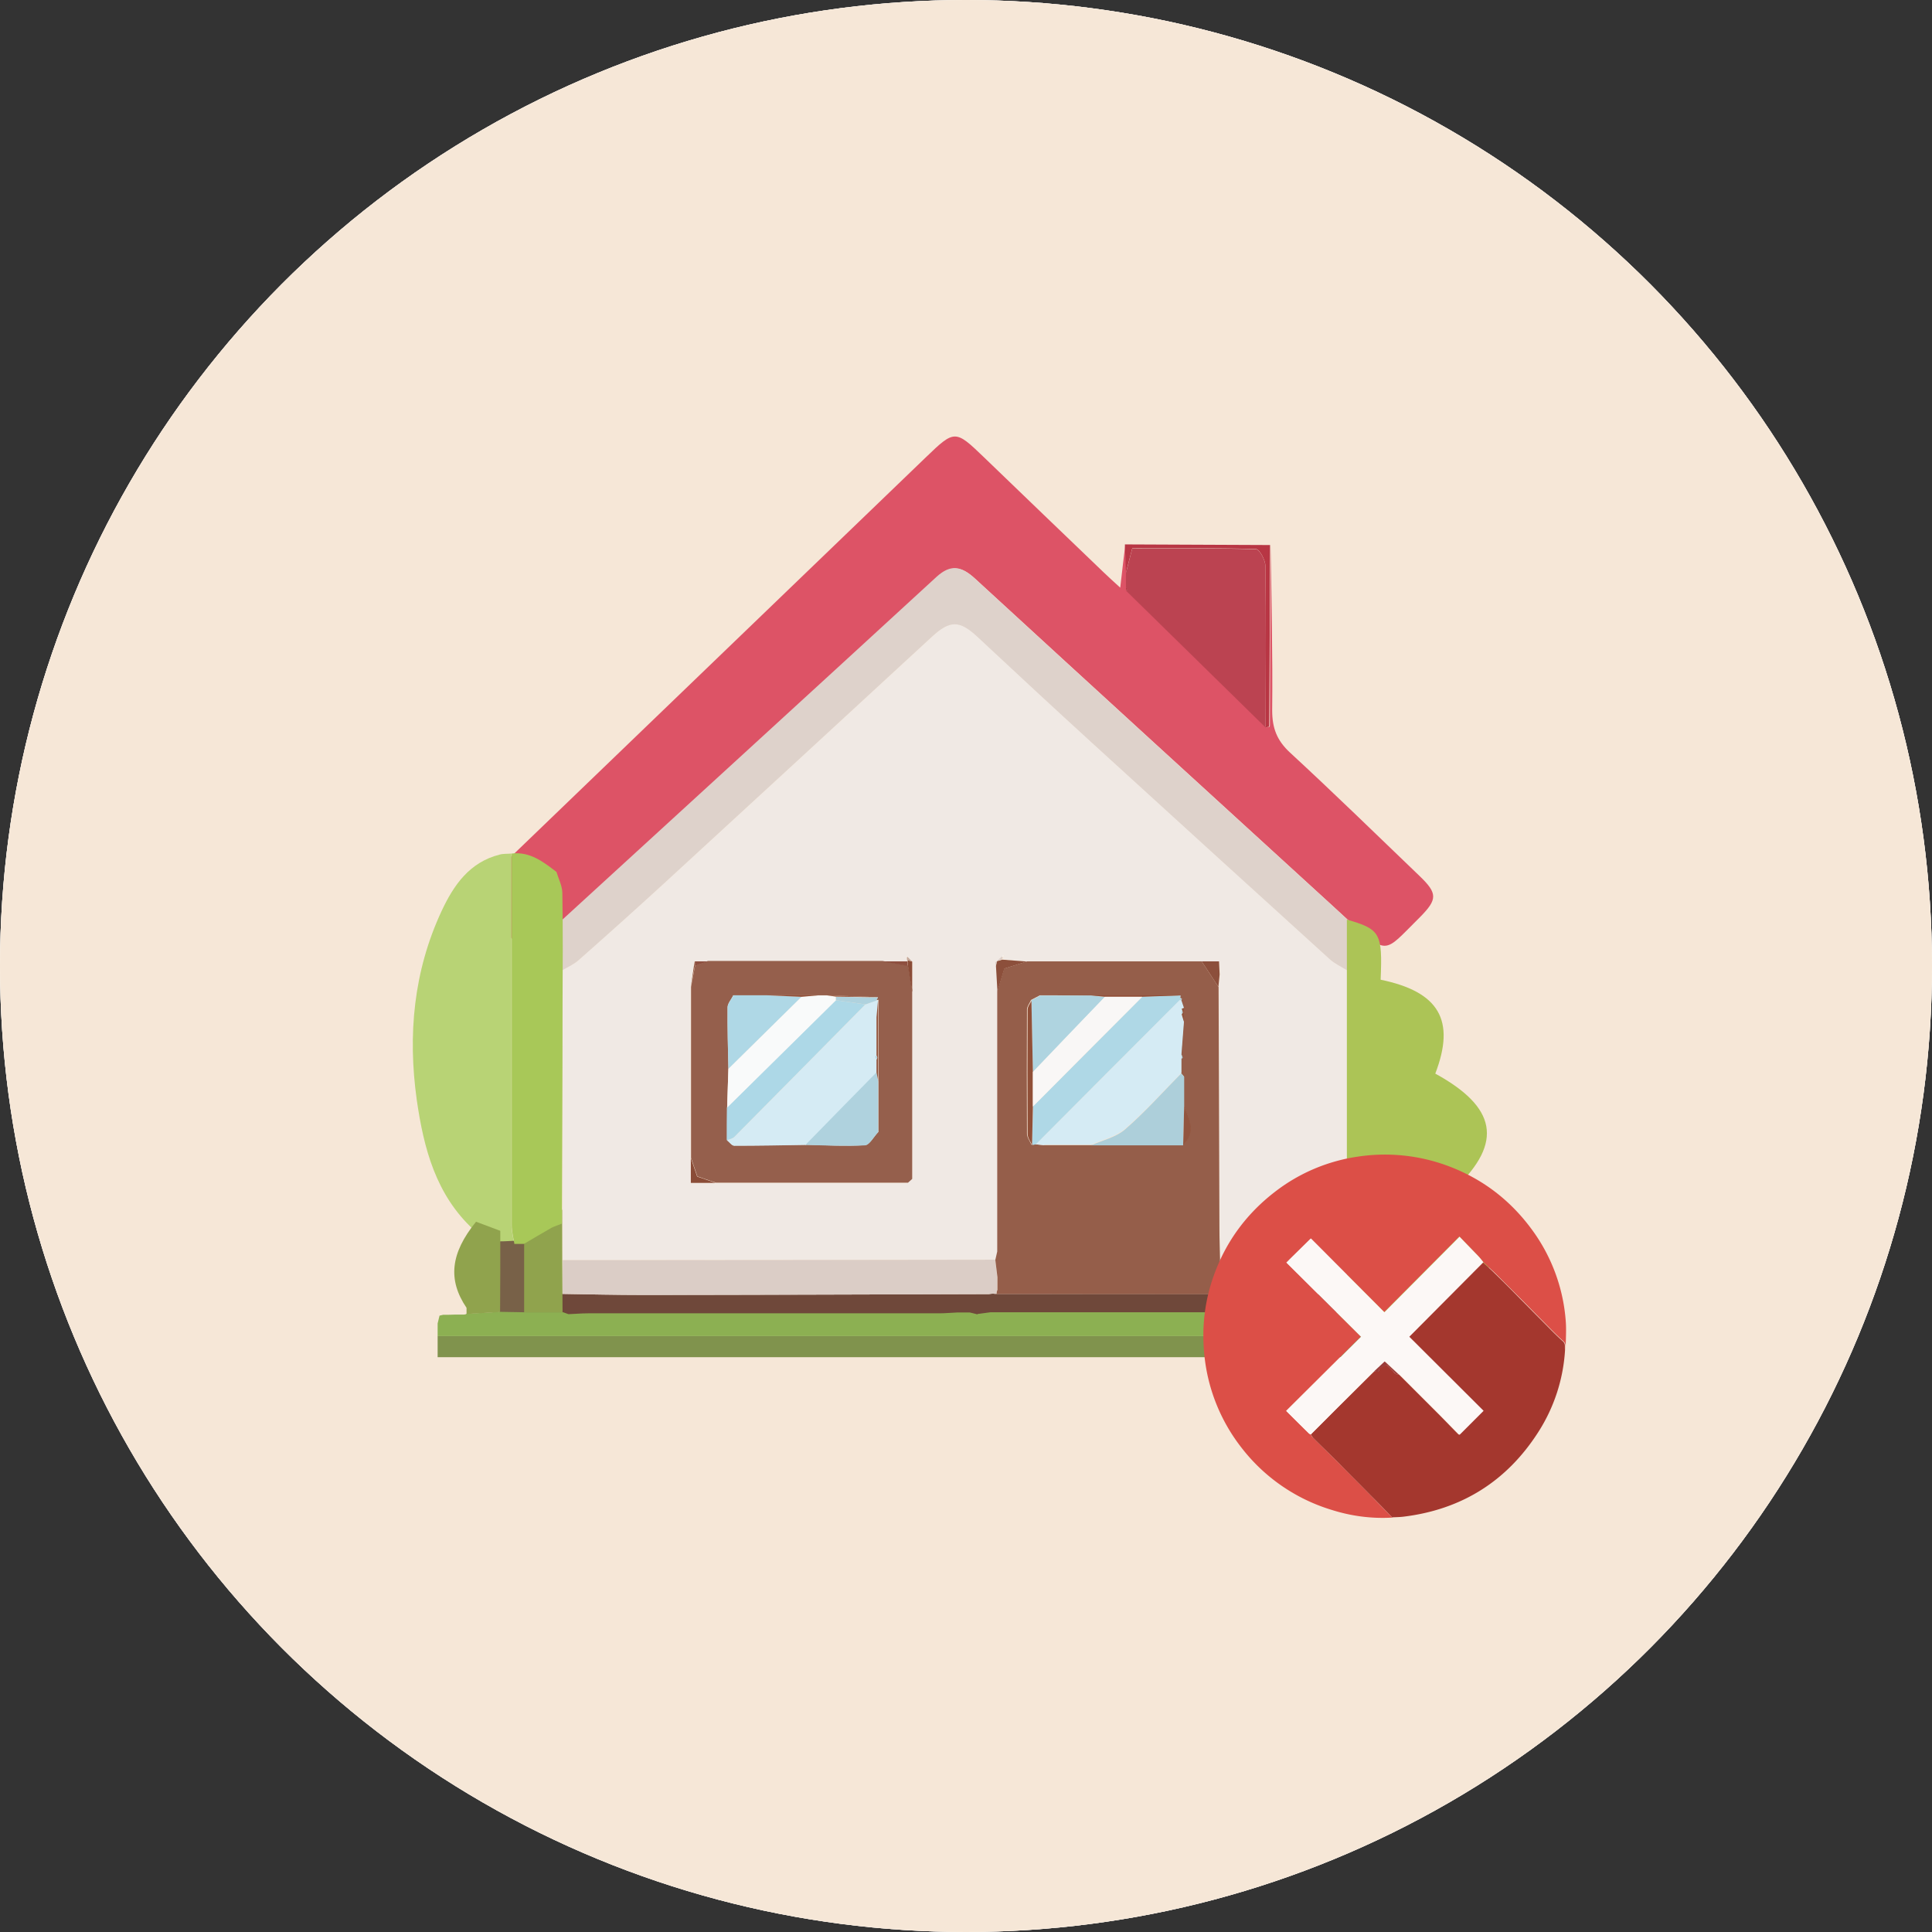 <svg id="Layer_2" xmlns="http://www.w3.org/2000/svg" viewBox="0 0 91.56 91.56"><rect x="0" y="0" width="91.56" height="91.56" fill="#333333" stroke="none"/><defs><style>.cls-7{fill:#fafaf9}.cls-9{fill:#92553f}.cls-13{fill:#8c4f3b}.cls-15{fill:#914e37}.cls-17{fill:#915038}.cls-18{fill:#b83644}.cls-19{fill:#8e5040}.cls-23{fill:#adcfda}.cls-24{fill:#afd8e6}.cls-29{fill:#dbcdc6}.cls-32{fill:#e1d4ce}.cls-33{fill:#afd2de}.cls-34{fill:#d5ebf4}.cls-39{fill:#8a4c37}</style></defs><g id="Layer_1-2"><circle class="cls-7" cx="45.78" cy="45.78" r="45.78"/><circle class="cls-7" cx="45.78" cy="45.78" r="45.78"/><g id="_ouQk4"><path class="cls-7" d="M26.67 59.73c0-4.58 0-9.16-.01-13.75.25-.15.53-.27.75-.46 1.35-1.2 2.7-2.41 4.04-3.63 4.25-3.9 8.49-7.81 12.73-11.72.84-.78 1.3-.78 2.14 0 1.81 1.69 3.63 3.38 5.47 5.06 3.74 3.42 7.48 6.82 11.23 10.22.24.22.54.35.82.53v13.74c-2 0-4 0-6-.01-.01-.5-.03-1-.03-1.5-.02-3.81-.03-7.62-.04-11.43l.06-.6-.03-.61h-9.09l-1.19-.11s.03-.08.03-.12l.06-.05-.04-.03s-.03.04-.05.06l-.23.21-.02.02s-.08.03-.08.05c0 .05.02.11.03.16l.07 1.21v12.32l-.09.4c-6.83 0-13.67.01-20.5.02ZM43 45.34l-.09-.04.06.05c-.01.05-.01.1 0 .15l.03.06H32.91l-.18 1.22v9.28h10.29l.21-.18v-10.3l-.23-.23Z"/><path class="cls-7" d="M26.47 43.75c-.2.17-.43.33-.6.53-.64.71-1.2.64-1.87-.03-1.77-1.77-1.77-1.74.02-3.46 6.62-6.37 13.24-12.75 19.86-19.12 1.36-1.31 1.39-1.31 2.75 0 1.89 1.82 3.78 3.64 5.68 5.46.23.22.47.44.78.72.09-.77.16-1.41.24-2.05.02.45.03.9.05 1.35v.68s-.01.1 0 .14c2.21 2.17 4.42 4.33 6.63 6.5.05-.01.11-.01.15-.03.02 0 .02-.06.02-.09.01-2.84.02-5.68.04-8.52.03 2.61.1 5.22.07 7.83 0 .84.22 1.43.85 2.01 2.07 1.91 4.09 3.88 6.12 5.83.88.84.87 1.12.03 1.97l-.14.14c-1.51 1.5-1.39 1.67-3.09.15-.29-.27-.59-.54-.88-.81-5.66-5.17-11.32-10.34-16.96-15.52-.63-.58-1.13-.69-1.81-.07-5.96 5.48-11.94 10.94-17.91 16.41Z"/><path class="cls-7" d="M26.47 43.75c5.97-5.47 11.95-10.93 17.91-16.41.68-.62 1.18-.51 1.81.07 5.64 5.19 11.3 10.35 16.96 15.52.29.27.59.54.88.81-.07.75-.13 1.49-.2 2.24-.27-.17-.58-.31-.82-.53-3.75-3.4-7.49-6.81-11.23-10.22-1.83-1.67-3.65-3.36-5.47-5.06-.84-.78-1.29-.78-2.14 0-4.24 3.91-8.48 7.82-12.73 11.72-1.33 1.22-2.68 2.43-4.04 3.63-.22.19-.5.31-.75.46-.07-.75-.13-1.49-.2-2.24Zm-1.01 19.37c-.24-.33-.72-.74-.65-.97.11-.33.6-.58.97-.76.25-.12.58-.05.88-.07 1.27.02 2.54.05 3.82.05 5.46 0 10.92-.03 16.38-.04l.19-.03.09.02h16.68c.3.02.63-.05.88.07.38.18.86.43.97.76.07.23-.41.64-.65.97h-.19c-.37.02-.74.04-1.11.04H26.74c-.37 0-.74-.02-1.11-.04h-.19Z"/><path class="cls-7" d="M46.86 61.33c-5.46.02-10.92.03-16.38.04-1.27 0-2.54-.03-3.82-.05 0-.53 0-1.07.01-1.6 6.83 0 13.67-.01 20.5-.02l.09.82v.6c-.02.06-.04.12-.04.19h-.17l-.19.02Zm16.97 0h-6.05c0-.07-.01-.13-.03-.19l.08-1.43c2 0 4 0 6 .01v1.6ZM53.36 27.15c-.02-.45-.03-.9-.05-1.35l6.88.03c-.01 2.84-.02 5.68-.04 8.52 0 .03 0 .08-.02.09-.05.02-.1.02-.15.03 0-2.55.02-5.1-.01-7.65 0-.28-.28-.79-.44-.8-1.97-.06-3.94-.04-5.87-.04l-.3 1.16Zm-27.9 35.97h.19l-.1.03-.09-.03Zm39.38.01h.19l-.09.02-.1-.02Z"/><path class="cls-7" d="m57.82 59.71-.08 1.43-.18.19c-3.44 0-6.89 0-10.33-.01 0-.07.01-.13.04-.19v-.6l-.1-.82.09-.4V46.99l.33-1.09 1.09-.34h8.27l.8 1.22c.01 3.81.03 7.62.04 11.43 0 .5.02 1 .03 1.5Zm-1.89-12.44.02-.08h-4.24l-1.63-.02h-.8l-.42.22c-.06.15-.18.29-.19.44-.01 1.97-.01 3.93 0 5.9 0 .17.14.35.21.52h.09l.09-.02.4.04h6.59c.61-.6.3-1.22.05-1.85v-1.41l-.13-.16v-.68s.06-.05.06-.06c-.01-.05-.04-.1-.06-.14l.12-1.55v-.65l-.13-.38.05-.05-.1-.08Zm-12.7-.28v8.88l-.2.18h-9.1l-.88-.3-.3-.88v-8.1l.19-1 .61-.23h8.27l1.22.22.2 1.21Zm-1.63.27-2.41-.09h-4.44c-.09.19-.27.38-.27.57-.01.97.02 1.93.04 2.9l-.06 1.84v1.55c.1.09.22.26.34.26 1.12 0 2.25-.02 3.37-.04.94.02 1.88.08 2.82.02.22-.01.42-.41.64-.63v-6.26l-.1.02s.05-.1.08-.15Z"/><path class="cls-7" d="m48.69 45.56-1.09.34-.33 1.09-.07-1.21.04-.21.02-.02.24-.07 1.19.09Zm-15.95 9.32.3.88.88.3h-1.18v-1.18Zm25.01-8.1-.8-1.22h.82l.03.62-.06.6Zm-14.52.21c-.07-.4-.14-.81-.2-1.21v-.22l-.04-.06.24.07v1.42Z"/><path class="cls-7" d="M43.02 45.56v.22c-.4-.07-.81-.15-1.21-.22h1.21Zm-10.09.22-.19 1 .18-1.22v.22ZM47.26 58.3ZM57.8 46.18l-.03-.61.03.61Zm-15.78 9.88Zm-9.09-10.28v-.22h.61l-.61.22Zm10.3 9.09Zm0 .6Zm4.01-9.91-.04.21c-.01-.05-.03-.11-.03-.16 0-.02.05-.03.08-.05Zm-4.21 10.5.21-.18-.21.18Zm4.46-10.59-.24.07.23-.21.03.02s0 .08-.03.12Zm-4.26.1-.24-.07a.379.379 0 0 1 0-.15h.02l.22.22Zm4.26-.24s.03-.04.05-.06l.04.03-.06.05-.03-.02Zm-4.51.02-.06-.05.09.04h-.02Zm10.38-18.2.3-1.16c1.93 0 3.9-.02 5.87.04.16 0 .44.52.44.8.03 2.55.02 5.1.01 7.65-2.21-2.17-4.42-4.33-6.63-6.5l.06-.03c-.01-.04-.03-.07-.05-.11v-.68Z"/><path class="cls-7" d="M53.37 27.83s.04.07.05.11l-.06.03c0-.05 0-.1.01-.14Zm-6.51 33.5.19-.03-.19.03Zm10.7 0 .18-.19c.02.06.03.13.03.19h-.21Zm-10.29-.81Zm2.22-6.25-.4-.04c2.28-2.28 4.56-4.57 6.83-6.85h.06l.13.39s-.08.02-.11.04v.24l.11.36-.12 1.55v.88c-.89.9-1.73 1.84-2.68 2.66-.43.37-1.07.51-1.61.75h-2.21Z"/><path class="cls-7" d="M55.92 47.38c-2.28 2.28-4.56 4.57-6.83 6.85l-.09.02h-.09c.02-.61.03-1.22.05-1.82 1.73-1.73 3.46-3.47 5.18-5.2l1.81-.05-.02.08v.11Zm-4.22 6.9c.54-.24 1.18-.38 1.61-.75.95-.82 1.79-1.77 2.67-2.66l.14.16v1.41c-.02.61-.03 1.23-.05 1.84H51.7Zm-2.82-6.88.42-.22h2.42l.65.07-3.42 3.56-.07-3.41Z"/><path class="cls-7" d="M48.88 47.4c.02 1.14.05 2.27.07 3.41v1.64l-.04 1.82c-.07-.17-.21-.35-.21-.52-.01-1.97-.01-3.93 0-5.9 0-.15.12-.29.19-.44Zm3.48-.16-.65-.07h4.24l-1.81.07h-1.77Zm3.71 7.03c.02-.61.03-1.23.05-1.84.25.62.57 1.24-.05 1.84Zm.04-5.85a4.94 4.94 0 0 1-.11-.36c.02-.03.05-.05.05-.08 0-.06-.03-.11-.05-.17.04-.02.07-.03.11-.04v.65Zm-6.02-1.25Zm6.03 4.48ZM56 50.18v-.2s.04.09.05.14c0 .02-.03.04-.05.06Zm-6.51 4.09Zm6.43-6.89s.01-.08 0-.11l.1.08-.05.05h-.06Zm-17.75 6.88c-1.12.02-2.25.04-3.37.04-.12 0-.23-.17-.35-.26.12-.05.27-.07.36-.16 2.07-2.09 4.14-4.19 6.21-6.28l.51-.18.09-.02-.07.82v1.82s-.05.04-.05.05c.01.04.04.09.06.13v.61c-1.13 1.15-2.25 2.3-3.37 3.44Z"/><path class="cls-7" d="M41.01 47.6c-2.07 2.1-4.14 4.19-6.21 6.28-.09.09-.24.11-.36.16 0-.52 0-1.03.01-1.55 1.72-1.7 3.44-3.39 5.16-5.09l1.4.2Z"/><path class="cls-7" d="M39.62 47.4c-1.72 1.7-3.44 3.39-5.16 5.09l.06-1.84c1.15-1.14 2.31-2.27 3.46-3.41l.8-.06h.41l.42.06v.16Zm-1.45 6.86c1.12-1.15 2.25-2.3 3.37-3.44l.08.41v2.42c-.21.22-.41.62-.63.63-.94.05-1.88 0-2.82-.02Z"/><path class="cls-7" d="M37.98 47.24c-1.15 1.14-2.31 2.27-3.46 3.41-.02-.97-.05-1.93-.04-2.9 0-.19.18-.38.27-.58h1.62l1.61.07Zm3.64 3.99-.08-.41v-.61c.05-.06.05-.12 0-.18v-1.82l.07-.82v3.83Zm-2-3.83c0-.05-.01-.11 0-.16l1.99.03s-.05.1-.08.15l-.51.18-1.4-.2Zm1.98-.14-1.99-.03-.42-.06 2.41.09Zm-3.62-.02-1.61-.07h2.41l-.8.07Zm3.64 6.41Zm-5.67-6.48Zm20.05.65c.02.06.04.11.05.17 0 .02-.03.05-.05.08v-.24Zm-3.64-.58h1.77c-1.73 1.73-3.46 3.46-5.18 5.2V50.8c1.13-1.19 2.27-2.37 3.41-3.56Zm-10.82.97Z"/><path class="cls-7" d="M41.54 50.03c.04.06.04.12 0 .18-.02-.04-.04-.08-.06-.13 0-.01.04-.03.06-.05Z"/></g><path class="cls-7" d="M22.54 58.56c-.02-.09-.02-.21-.08-.27-1.81-1.66-2.38-3.88-2.71-6.17-.43-3.08-.15-6.1 1.18-8.95.57-1.22 1.32-2.31 2.75-2.67.18-.05.37-.03.56-.05v17.61c0 .3.09.6.13.9-.23 0-.46.02-.69.03l-1.15-.43Z"/><path class="cls-7" d="M23.67 62.67c0-1.28 0-2.56.01-3.84.25 0 .5-.02.75-.03.16 0 .31 0 .47-.01v3.9l-1.23-.02Zm40.16.46V43.58c1.59.46 1.69.64 1.6 2.85 2.77.57 3.56 1.92 2.59 4.45 2.9 1.59 3.22 3.25.97 5.41 1.5 1.33 2.16 2.89 1.19 4.83l-.26.39c-.04.07-.08.15-.13.22h.01l-.6.54-.28.25c-.27.12-.54.23-.81.35l-1.63.27h-2.66Zm6.15.33v.86H20.74v-1h48.41c.28 0 .55.09.83.14Z"/><path class="cls-7" d="M69.98 63.46c-.28-.05-.55-.14-.83-.14H20.74v-.6l.09-.37.17-.04c.18 0 .37 0 .55-.01h.43c.05 0 .09-.01.13-.04l1.59-.09 1.14.02h1.85l.25.09c.31-.01.61-.04.92-.04h16.66c.28 0 .57-.03.85-.04h.59l.29.07.05.02.04-.02.6-.08h18.65c.6.03 1.19.06 1.79.08h2.4s.08.03.1.07l.07.12v1Z"/><path class="cls-7" d="m23.7 62.18-1.59.09v-.29c-.9-1.33-.76-2.59.45-4.08.38.14.77.29 1.15.43 0 1.28 0 2.56-.01 3.84Zm1.14.01v-3.9c.43-.26.86-.52 1.3-.76.16-.09.34-.14.5-.2 0 1.62.01 3.24.02 4.86h-1.83Z"/><path class="cls-7" d="M24.38 58.96c-.05-.3-.13-.6-.13-.9V40.45c.87-.1 1.49.39 2.12.87.1.33.27.65.28.98.03 1.78.02 3.56.01 5.35 0 3.45-.02 6.89-.03 10.34-.17.07-.35.12-.5.2-.44.25-.87.51-1.3.76h-.44Z"/><g id="fIuL8l"><path class="cls-7" d="M65.99 71.92c-.99.06-1.96-.07-2.9-.37a8.516 8.516 0 0 1-4.26-2.95 8.485 8.485 0 0 1-1.73-4.17c-.17-1.37-.04-2.7.43-4 .58-1.61 1.56-2.93 2.92-3.97a8.373 8.373 0 0 1 3.93-1.65 8.56 8.56 0 0 1 4.28.46c1.59.6 2.89 1.59 3.9 2.95a8.35 8.35 0 0 1 1.64 4.35c.04.46 0 .93 0 1.4-.03-.13.04-.27-.1-.4-.37-.33-.71-.69-1.06-1.04-.32-.32-.63-.64-.94-.95l-1.24-1.24c-.19-.18-.38-.35-.57-.53-.08-.1-.16-.2-.25-.3l-.88-.91-3.56 3.58-3.48-3.49-1.16 1.14 3.53 3.51-3.54 3.52c.37.37.72.72 1.07 1.06.02.02.06.03.09.05.04.06.07.13.12.17.4.4.81.79 1.21 1.19.51.51 1.01 1.02 1.51 1.53.34.35.68.7 1.03 1.05Z"/><path class="cls-7" d="M65.99 71.92c-.34-.35-.68-.7-1.03-1.05-.5-.51-1.01-1.02-1.51-1.53-.4-.4-.81-.79-1.21-1.19-.05-.05-.08-.12-.12-.17.46-.46.92-.93 1.39-1.39.54-.53 1.07-1.06 1.61-1.6.1 0 .25.09.24-.13 0-.02.05-.04.08-.06.08-.04.16-.08.27-.13l.27.27c.09.08.14.22.3.19.03.02.06.04.08.07l1.8 1.8c.33.33.65.67.97.99l1.14-1.14-3.52-3.51 3.51-3.53c.19.18.39.35.57.53.42.41.83.82 1.24 1.24.32.32.63.64.94.95.35.35.69.71 1.06 1.04.14.13.07.26.1.4a8.084 8.084 0 0 1-1.27 3.9c-1.5 2.34-3.65 3.68-6.41 4.01-.18.02-.36.02-.53.03Z"/><path class="cls-7" d="M65.12 64.99c-.54.53-1.07 1.06-1.61 1.6-.46.46-.92.93-1.39 1.39-.03-.01-.07-.02-.09-.05-.35-.35-.7-.69-1.07-1.06l3.54-3.52-3.53-3.51 1.16-1.14 3.48 3.49 3.56-3.58.88.91c.09.09.17.2.25.3l-3.51 3.53 3.52 3.51L69.17 68c-.32-.33-.64-.66-.97-.99l-1.8-1.8c-.03-.03-.06-.04-.08-.07l-.67-.62-.5.47Z"/><path class="cls-7" d="m65.12 64.99.5-.47.67.62c-.16.03-.21-.11-.3-.19-.1-.09-.19-.19-.27-.27-.11.05-.19.09-.27.13-.03.02-.08.04-.08.06 0 .22-.14.12-.24.13Z"/></g><circle cx="45.78" cy="45.78" r="45.78" style="fill:#f6e7d7"/><g id="_ouQk4-2"><path d="M26.67 59.73c0-4.58 0-9.16-.01-13.75.25-.15.53-.27.75-.46 1.35-1.2 2.7-2.41 4.04-3.63 4.25-3.9 8.49-7.81 12.73-11.72.84-.78 1.3-.78 2.14 0 1.81 1.69 3.63 3.38 5.47 5.06 3.74 3.42 7.48 6.82 11.23 10.22.24.22.54.35.82.53v13.74c-2 0-4 0-6-.01-.01-.5-.03-1-.03-1.5-.02-3.81-.03-7.62-.04-11.43l.06-.6-.03-.61h-9.09l-1.19-.11s.03-.08.03-.12l.06-.05-.04-.03s-.03.04-.05.06l-.23.21-.02.02s-.08.03-.08.05c0 .05.02.11.03.16l.07 1.21v12.32l-.09.4c-6.83 0-13.67.01-20.5.02ZM43 45.34l-.09-.04.06.05c-.01.05-.01.1 0 .15l.03.06H32.91l-.18 1.22v9.28h10.29l.21-.18v-10.3l-.23-.23Z" style="fill:#f0e9e4"/><path d="M26.47 43.75c-.2.17-.43.33-.6.53-.64.71-1.2.64-1.87-.03-1.77-1.77-1.77-1.74.02-3.46 6.62-6.37 13.24-12.75 19.86-19.12 1.36-1.31 1.39-1.31 2.75 0 1.89 1.82 3.78 3.64 5.68 5.46.23.22.47.44.78.72.09-.77.16-1.41.24-2.05.02.45.03.9.05 1.35v.68s-.01.1 0 .14c2.21 2.17 4.42 4.33 6.63 6.5.05-.01.11-.01.15-.03.02 0 .02-.06.02-.09.01-2.84.02-5.68.04-8.52.03 2.61.1 5.22.07 7.83 0 .84.22 1.43.85 2.01 2.07 1.91 4.09 3.88 6.12 5.83.88.84.87 1.12.03 1.97l-.14.14c-1.51 1.5-1.39 1.67-3.09.15-.29-.27-.59-.54-.88-.81-5.66-5.17-11.32-10.34-16.96-15.52-.63-.58-1.13-.69-1.81-.07-5.96 5.48-11.94 10.94-17.91 16.41Z" style="fill:#dd5366"/><path d="M26.47 43.75c5.97-5.47 11.95-10.93 17.91-16.41.68-.62 1.18-.51 1.81.07 5.64 5.19 11.3 10.35 16.96 15.52.29.27.59.54.88.81-.07.75-.13 1.49-.2 2.24-.27-.17-.58-.31-.82-.53-3.75-3.4-7.49-6.81-11.23-10.22-1.83-1.67-3.65-3.36-5.47-5.06-.84-.78-1.29-.78-2.14 0-4.24 3.91-8.48 7.82-12.73 11.72-1.33 1.22-2.68 2.43-4.04 3.63-.22.19-.5.31-.75.46-.07-.75-.13-1.49-.2-2.24Z" style="fill:#ded2cb"/><path d="M25.46 63.12c-.24-.33-.72-.74-.65-.97.11-.33.6-.58.97-.76.25-.12.58-.05.88-.07 1.27.02 2.54.05 3.82.05 5.46 0 10.92-.03 16.38-.04l.19-.03.09.02h16.68c.3.02.63-.05.88.07.38.18.86.43.97.76.07.23-.41.64-.65.97h-.19c-.37.02-.74.04-1.11.04H26.74c-.37 0-.74-.02-1.11-.04h-.19Z" style="fill:#6f483a"/><path class="cls-29" d="M46.86 61.33c-5.46.02-10.92.03-16.38.04-1.27 0-2.54-.03-3.82-.05 0-.53 0-1.07.01-1.6 6.83 0 13.67-.01 20.5-.02l.09.82v.6c-.02.06-.04.12-.04.19h-.17l-.19.02Z"/><path class="cls-32" d="M63.83 61.33h-6.05c0-.07-.01-.13-.03-.19l.08-1.43c2 0 4 0 6 .01v1.6Z"/><path class="cls-18" d="M53.36 27.15c-.02-.45-.03-.9-.05-1.35l6.88.03c-.01 2.84-.02 5.68-.04 8.52 0 .03 0 .08-.02.09-.05.02-.1.02-.15.03 0-2.55.02-5.1-.01-7.65 0-.28-.28-.79-.44-.8-1.97-.06-3.94-.04-5.87-.04l-.3 1.16Z"/><path d="M25.46 63.12h.19l-.1.03-.09-.03Zm39.38.01h.19l-.09.02-.1-.02Z" style="fill:#592b1d"/><path d="m57.82 59.71-.08 1.43-.18.19c-3.44 0-6.89 0-10.33-.01 0-.07.01-.13.04-.19v-.6l-.1-.82.09-.4V46.99l.33-1.09 1.09-.34h8.27l.8 1.22c.01 3.81.03 7.62.04 11.43 0 .5.02 1 .03 1.5Zm-1.89-12.44.02-.08h-4.24l-1.63-.02h-.8l-.42.22c-.06.15-.18.29-.19.44-.01 1.97-.01 3.93 0 5.9 0 .17.14.35.21.52h.09l.09-.02.4.04h6.59c.61-.6.3-1.22.05-1.85v-1.41l-.13-.16v-.68s.06-.05.06-.06c-.01-.05-.04-.1-.06-.14l.12-1.55v-.65l-.13-.38.05-.05-.1-.08Z" style="fill:#955e4a"/><path d="M43.23 46.99v8.88l-.2.18h-9.1l-.88-.3-.3-.88v-8.1l.19-1 .61-.23h8.27l1.22.22.2 1.21Zm-1.63.27-2.41-.09h-4.44c-.09.19-.27.38-.27.57-.01.97.02 1.93.04 2.9l-.06 1.84v1.55c.1.09.22.26.34.26 1.12 0 2.25-.02 3.37-.04.94.02 1.88.08 2.82.02.22-.01.42-.41.64-.63v-6.26l-.1.02s.05-.1.08-.15Z" style="fill:#955f4c"/><path class="cls-13" d="m48.69 45.56-1.09.34-.33 1.09-.07-1.21.04-.21.02-.02.24-.07 1.19.09Z"/><path class="cls-39" d="m32.74 54.88.3.88.88.3h-1.18v-1.18Z"/><path class="cls-13" d="m57.75 46.78-.8-1.22h.82l.03.62-.06.6Z"/><path class="cls-39" d="M43.23 46.99c-.07-.4-.14-.81-.2-1.21v-.22l-.04-.06.24.07v1.42Z"/><path class="cls-19" d="M43.02 45.56v.22c-.4-.07-.81-.15-1.21-.22h1.21Z"/><path class="cls-39" d="m32.93 45.78-.19 1 .18-1.22v.22Z"/><path class="cls-13" d="M47.26 58.3Z"/><path class="cls-32" d="m57.8 46.18-.03-.61.03.61Z"/><path class="cls-39" d="M42.02 56.06Z"/><path class="cls-19" d="M32.93 45.78v-.22h.61l-.61.22Z"/><path class="cls-39" d="M43.23 54.87Zm0 .6Z"/><path class="cls-29" d="m47.24 45.56-.04.21c-.01-.05-.03-.11-.03-.16 0-.02.05-.03.08-.05Z"/><path class="cls-39" d="m43.03 56.06.21-.18-.21.18Z"/><path class="cls-29" d="m47.49 45.47-.24.07.23-.21.03.02s0 .08-.03.12Z"/><path d="m43.23 45.57-.24-.07a.379.379 0 0 1 0-.15h.02l.22.22Z" style="fill:#c3a799"/><path d="M47.49 45.33s.03-.04.05-.06l.04.03-.06.05-.03-.02Zm-4.51.02-.06-.05.09.04h-.02Z" style="fill:#f8f5f1"/><path d="m53.36 27.15.3-1.16c1.93 0 3.9-.02 5.87.04.16 0 .44.52.44.8.03 2.55.02 5.1.01 7.65-2.21-2.17-4.42-4.33-6.63-6.5l.06-.03c-.01-.04-.03-.07-.05-.11v-.68Z" style="fill:#bb4351"/><path class="cls-18" d="M53.37 27.83s.04.07.05.11l-.06.03c0-.05 0-.1.01-.14Z"/><path d="m46.86 61.33.19-.03-.19.03Z" style="fill:#ebe0da"/><path class="cls-13" d="m57.56 61.33.18-.19c.02.06.03.13.03.19h-.21Zm-10.29-.81Z"/><path class="cls-34" d="m49.49 54.27-.4-.04c2.28-2.28 4.56-4.57 6.83-6.85h.06l.13.39s-.08.02-.11.04v.24l.11.36-.12 1.55v.88c-.89.9-1.73 1.84-2.68 2.66-.43.37-1.07.51-1.61.75h-2.21Z"/><path class="cls-24" d="M55.92 47.38c-2.28 2.28-4.56 4.57-6.83 6.85l-.09.02h-.09c.02-.61.03-1.22.05-1.82 1.73-1.73 3.46-3.47 5.18-5.2l1.81-.05-.02.08v.11Z"/><path class="cls-23" d="M51.7 54.28c.54-.24 1.18-.38 1.61-.75.95-.82 1.79-1.77 2.67-2.66l.14.16v1.41c-.02.61-.03 1.23-.05 1.84H51.7Z"/><path d="m48.88 47.4.42-.22h2.42l.65.07-3.42 3.56-.07-3.41Z" style="fill:#afd4e0"/><path class="cls-17" d="M48.88 47.4c.02 1.14.05 2.27.07 3.41v1.64l-.04 1.82c-.07-.17-.21-.35-.21-.52-.01-1.97-.01-3.93 0-5.9 0-.15.12-.29.19-.44Z"/><path class="cls-15" d="m52.36 47.24-.65-.07h4.24l-1.81.07h-1.77Z"/><path class="cls-9" d="M56.07 54.27c.02-.61.03-1.23.05-1.84.25.62.57 1.24-.05 1.84Zm.04-5.85a4.94 4.94 0 0 1-.11-.36c.02-.03.05-.05.05-.08 0-.06-.03-.11-.05-.17.04-.02.07-.03.11-.04v.65Z"/><path class="cls-15" d="M50.09 47.17Z"/><path class="cls-9" d="M56.12 51.65Z"/><path class="cls-23" d="M56 50.18v-.2s.04.09.05.14c0 .02-.03.04-.05.06Zm-6.51 4.09Zm6.43-6.89s.01-.08 0-.11l.1.08-.05.05h-.06Z"/><path class="cls-34" d="M38.17 54.26c-1.12.02-2.25.04-3.37.04-.12 0-.23-.17-.35-.26.12-.05.27-.07.36-.16 2.07-2.09 4.14-4.19 6.21-6.28l.51-.18.09-.02-.07.82v1.82s-.05.04-.05.05c.01.04.04.09.06.13v.61c-1.13 1.15-2.25 2.3-3.37 3.44Z"/><path d="M41.01 47.6c-2.07 2.1-4.14 4.19-6.21 6.28-.09.09-.24.11-.36.16 0-.52 0-1.03.01-1.55 1.72-1.7 3.44-3.39 5.16-5.09l1.4.2Z" style="fill:#add8e7"/><path d="M39.62 47.4c-1.72 1.7-3.44 3.39-5.16 5.09l.06-1.84c1.15-1.14 2.31-2.27 3.46-3.41l.8-.06h.41l.42.06v.16Z" style="fill:#f9fafa"/><path class="cls-33" d="M38.17 54.26c1.12-1.15 2.25-2.3 3.37-3.44l.08.41v2.42c-.21.22-.41.62-.63.63-.94.05-1.88 0-2.82-.02Z"/><path class="cls-24" d="M37.98 47.24c-1.15 1.14-2.31 2.27-3.46 3.41-.02-.97-.05-1.93-.04-2.9 0-.19.18-.38.27-.58h1.62l1.61.07Z"/><path class="cls-17" d="m41.62 51.23-.08-.41v-.61c.05-.06.05-.12 0-.18v-1.82l.07-.82v3.83Z"/><path class="cls-33" d="M39.62 47.4c0-.05-.01-.11 0-.16l1.99.03s-.05.1-.08.15l-.51.18-1.4-.2Z"/><path class="cls-15" d="m41.6 47.26-1.99-.03-.42-.06 2.41.09Zm-3.62-.02-1.61-.07h2.41l-.8.07Z"/><path class="cls-17" d="M41.62 53.65Z"/><path class="cls-15" d="M35.95 47.17Z"/><path class="cls-23" d="M56 47.82c.02.06.04.11.05.17 0 .02-.03.05-.05.08v-.24Z"/><path d="M52.36 47.24h1.77c-1.73 1.73-3.46 3.46-5.18 5.2V50.8c1.13-1.19 2.27-2.37 3.41-3.56Z" style="fill:#f9f7f6"/><path class="cls-33" d="M41.54 48.21Zm0 1.82c.04.06.04.12 0 .18-.02-.04-.04-.08-.06-.13 0-.01.04-.03.06-.05Z"/></g><path d="M22.54 58.56c-.02-.09-.02-.21-.08-.27-1.81-1.66-2.38-3.88-2.71-6.17-.43-3.08-.15-6.1 1.18-8.95.57-1.22 1.32-2.31 2.75-2.67.18-.05.37-.03.56-.05v17.61c0 .3.09.6.13.9-.23 0-.46.02-.69.03l-1.15-.43Z" style="fill:#b8d375"/><path d="M23.67 62.67c0-1.28 0-2.56.01-3.84.25 0 .5-.02.75-.03.16 0 .31 0 .47-.01v3.9l-1.23-.02Z" style="fill:#786148"/><path d="M63.83 63.13V43.58c1.59.46 1.69.64 1.6 2.85 2.77.57 3.56 1.92 2.59 4.45 2.9 1.59 3.22 3.25.97 5.41 1.5 1.33 2.16 2.89 1.19 4.83l-.26.39c-.04.07-.08.15-.13.22h.01l-.6.54-.28.25c-.27.12-.54.23-.81.35l-1.63.27h-2.66Z" style="fill:#acc456"/><path d="M69.98 63.46v.86H20.74v-1h48.41c.28 0 .55.09.83.14Z" style="fill:#80934d"/><path d="M69.98 63.46c-.28-.05-.55-.14-.83-.14H20.74v-.6l.09-.37.17-.04c.18 0 .37 0 .55-.01h.43c.05 0 .09-.01.13-.04l1.59-.09 1.14.02h1.85l.25.09c.31-.01.61-.04.92-.04h16.66c.28 0 .57-.03.85-.04h.59l.29.07.05.02.04-.02.6-.08h18.65c.6.03 1.19.06 1.79.08h2.4s.08.03.1.07l.07.12v1Z" style="fill:#8cb052"/><path d="m23.7 62.18-1.59.09v-.29c-.9-1.33-.76-2.59.45-4.08.38.14.77.29 1.15.43 0 1.28 0 2.56-.01 3.84Zm1.14.01v-3.9c.43-.26.86-.52 1.3-.76.16-.09.34-.14.5-.2 0 1.62.01 3.24.02 4.86h-1.83Z" style="fill:#90a34d"/><path d="M24.38 58.96c-.05-.3-.13-.6-.13-.9V40.45c.87-.1 1.49.39 2.12.87.1.33.27.65.28.98.03 1.78.02 3.56.01 5.35 0 3.45-.02 6.89-.03 10.34-.17.07-.35.12-.5.2-.44.25-.87.51-1.3.76h-.44Z" style="fill:#a8c858"/><g id="fIuL8l-2"><path d="M65.99 71.92c-.99.06-1.96-.07-2.9-.37a8.516 8.516 0 0 1-4.26-2.95 8.485 8.485 0 0 1-1.73-4.17c-.17-1.37-.04-2.7.43-4 .58-1.61 1.56-2.93 2.92-3.97a8.373 8.373 0 0 1 3.93-1.65 8.56 8.56 0 0 1 4.28.46c1.59.6 2.89 1.59 3.9 2.95a8.35 8.35 0 0 1 1.64 4.35c.04.46 0 .93 0 1.4-.03-.13.04-.27-.1-.4-.37-.33-.71-.69-1.06-1.04-.32-.32-.63-.64-.94-.95l-1.24-1.24c-.19-.18-.38-.35-.57-.53-.08-.1-.16-.2-.25-.3l-.88-.91-3.56 3.58-3.48-3.49-1.16 1.14 3.53 3.51-3.54 3.52c.37.37.72.72 1.07 1.06.02.02.06.03.09.05.04.06.07.13.12.17.4.4.81.79 1.21 1.19.51.51 1.01 1.02 1.51 1.53.34.35.68.7 1.03 1.05Z" style="fill:#dc4f47"/><path d="M65.99 71.92c-.34-.35-.68-.7-1.03-1.05-.5-.51-1.01-1.02-1.51-1.53-.4-.4-.81-.79-1.21-1.19-.05-.05-.08-.12-.12-.17.46-.46.92-.93 1.39-1.39.54-.53 1.07-1.06 1.61-1.6.1 0 .25.09.24-.13 0-.02.05-.04.08-.06.08-.04.16-.08.27-.13l.27.27c.09.08.14.22.3.19.03.02.06.04.08.07l1.8 1.8c.33.33.65.67.97.99l1.14-1.14-3.52-3.51 3.51-3.53c.19.18.39.35.57.53.42.41.83.82 1.24 1.24.32.32.63.64.94.95.35.35.69.71 1.06 1.04.14.13.07.26.1.4a8.084 8.084 0 0 1-1.27 3.9c-1.5 2.34-3.65 3.68-6.41 4.01-.18.02-.36.02-.53.03Z" style="fill:#a4372e"/><path d="M65.12 64.99c-.54.53-1.07 1.06-1.61 1.6-.46.46-.92.93-1.39 1.39-.03-.01-.07-.02-.09-.05-.35-.35-.7-.69-1.07-1.06l3.54-3.52-3.53-3.51 1.16-1.14 3.48 3.49 3.56-3.58.88.91c.09.09.17.2.25.3l-3.51 3.53 3.52 3.51L69.17 68c-.32-.33-.64-.66-.97-.99l-1.8-1.8c-.03-.03-.06-.04-.08-.07l-.67-.62-.5.47Z" style="fill:#fcf8f6"/><path d="m65.12 64.99.5-.47.67.62c-.16.03-.21-.11-.3-.19-.1-.09-.19-.19-.27-.27-.11.05-.19.09-.27.13-.03.02-.08.04-.08.06 0 .22-.14.12-.24.13Z" style="fill:#9a3b39"/></g></g></svg>
